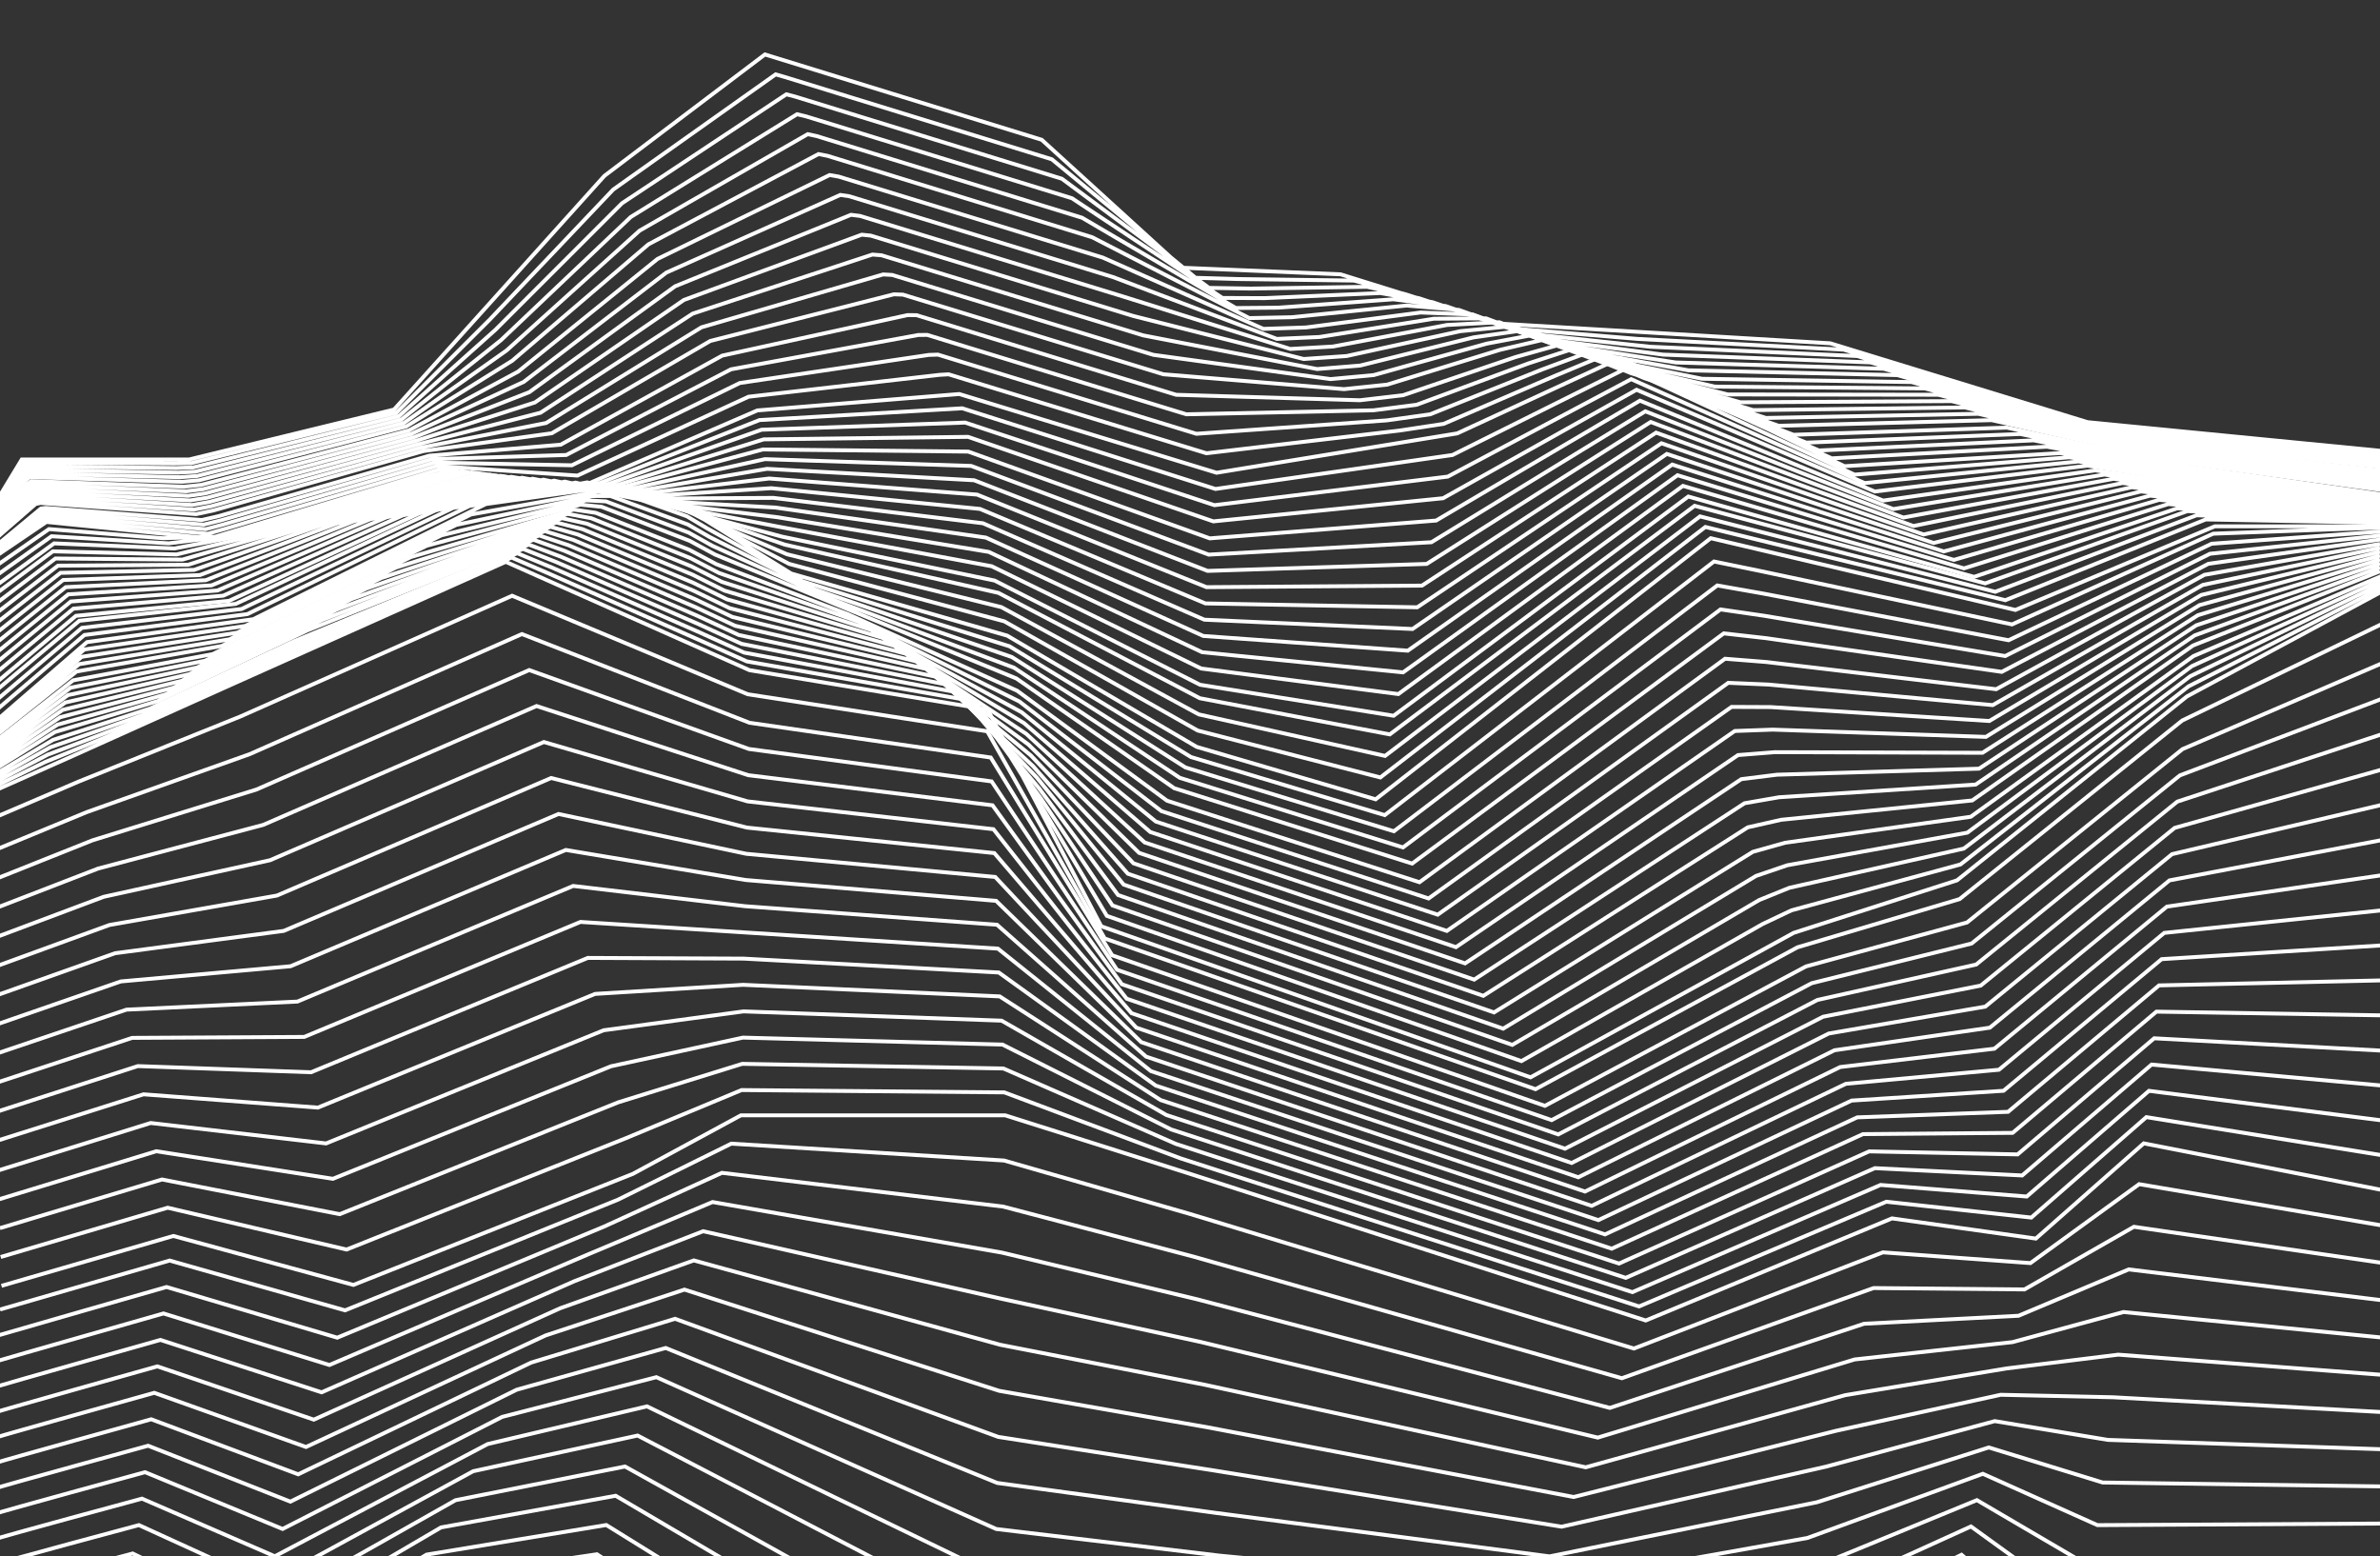 <?xml version="1.0" encoding="UTF-8"?>
<svg width="612px" height="400px" viewBox="0 0 612 400" version="1.1" xmlns="http://www.w3.org/2000/svg" xmlns:xlink="http://www.w3.org/1999/xlink">
    <rect x="0" y="0" width="612" height="400" fill="#333333" stroke="none"/>
    <!-- Generator: Sketch 52.5 (67469) - http://www.bohemiancoding.com/sketch -->
    <title>pattern-3</title>
    <desc>Created with Sketch.</desc>
    <g id="pattern-3" stroke="none" stroke-width="1" fill="none" fill-rule="evenodd">
        <path d="M-0.01,336.644 C0.178,336.569 43.627,324.05 43.627,324.05 L88.73,336.854 L158.939,308.393 L188.044,294 L258.19,298.337 L305.869,312.039 L420.155,346.668 L484.187,321.944 L522.108,324.705 L550.062,304.415 L616,315.623 M-0.209,343.22 C0.167,343.071 42.836,330.851 42.836,330.851 L86.722,343.879 L155.212,315.374 L185.636,301.504 L257.939,310.177 L306.843,323.024 L417.056,354.302 L481.758,331.122 L520.58,331.476 L548.722,315.372 L615.811,325.126 M-0.408,349.796 C0.157,349.573 42.045,337.651 42.045,337.651 L84.714,350.904 L151.487,322.356 L183.229,309.008 L257.688,322.019 L307.816,334.009 L413.957,361.934 L479.329,340.301 L519.051,338.247 L547.382,326.329 L615.623,334.629 M-0.608,356.373 C0.147,356.075 41.255,344.452 41.255,344.452 L82.707,357.928 L147.761,329.337 L180.82,316.512 L257.437,333.86 L308.791,344.993 L410.858,369.568 L476.901,349.479 L517.523,345.017 L546.042,337.285 L615.434,344.132 M-0.807,362.949 C0.136,362.577 40.465,351.253 40.465,351.253 L80.699,364.953 L144.035,336.318 L178.412,324.016 L257.186,345.7 L309.764,355.977 L407.759,377.201 L474.472,358.658 L515.994,351.788 L544.702,348.242 L615.246,353.636 M-1.006,369.526 C0.126,369.079 39.675,358.054 39.675,358.054 L78.691,371.978 L140.31,343.299 L176.004,331.52 L256.935,357.541 L310.737,366.962 L404.66,384.834 L472.043,367.837 L514.466,358.559 L543.361,359.198 L615.058,363.139 M-1.205,376.102 C0.115,375.581 38.883,364.854 38.883,364.854 L76.685,379.002 L136.583,350.281 L173.596,339.024 L256.683,369.381 L311.712,377.946 L401.561,392.468 L469.614,377.015 L512.937,365.329 L542.022,370.154 L614.869,372.642 M-1.403,382.678 C0.105,382.083 38.093,371.655 38.093,371.655 L74.677,386.027 L132.858,357.262 L171.189,346.528 L256.431,381.222 L312.685,388.93 L398.462,400.101 L467.184,386.194 L511.408,372.1 L540.681,381.11 L614.681,382.145 M-1.602,389.255 C0.094,388.584 37.303,378.456 37.303,378.456 L72.669,393.052 L129.132,364.243 L168.78,354.032 L256.18,393.064 L313.658,399.915 L395.363,407.734 L464.756,395.372 L509.879,378.871 L539.341,392.067 L614.492,391.649 M-1.801,395.831 C0.084,395.086 36.513,385.257 36.513,385.257 L70.662,400.076 L125.406,371.225 L166.372,361.536 L255.929,404.904 L314.632,410.899 L392.264,415.367 L462.327,404.55 L508.351,385.641 L538.002,403.024 L614.303,401.152 M-2,402.408 C0.073,401.588 35.722,392.057 35.722,392.057 L68.654,407.1 L121.68,378.206 L163.964,369.039 L255.678,416.745 L315.606,421.883 L389.165,423 L459.898,413.728 L506.822,392.412 L536.661,413.98 L614.115,410.655" id="Stroke-1" stroke="#FFFFFF"></path>
        <path d="M-3.006,409.506 C-0.745,408.61 34.117,399.359 34.117,399.359 L65.826,414.657 L117.124,385.662 L160.718,377 L254.569,429.147 L315.71,433.437 L385.184,431.198 L456.573,423.456 L504.389,399.685 L534.41,425.49 L613,420.702 M-3.205,416.095 C-0.756,415.125 33.327,406.174 33.327,406.174 L63.819,421.695 L113.399,392.657 L158.31,384.519 L254.318,441.01 L316.685,444.443 L382.085,438.846 L454.145,432.653 L502.86,406.468 L533.07,436.468 L612.812,430.225 M-3.404,422.685 C-0.766,421.64 32.537,412.988 32.537,412.988 L61.812,428.734 L109.674,399.653 L155.902,392.038 L254.067,452.875 L317.658,455.449 L378.987,446.495 L451.716,441.85 L501.332,413.253 L531.73,447.446 L612.624,439.747 M-3.602,429.274 C-0.777,428.155 31.747,419.802 31.747,419.802 L59.804,435.773 L105.949,406.647 L153.495,399.557 L253.816,464.739 L318.631,466.455 L375.888,454.144 L449.287,451.047 L499.804,420.037 L530.39,458.424 L612.435,449.269 M-3.801,435.864 C-0.787,434.67 30.957,426.616 30.957,426.616 L57.798,442.811 L102.223,413.643 L151.088,407.076 L253.565,476.604 L319.605,477.462 L372.79,461.792 L446.859,460.244 L498.276,426.82 L529.051,469.404 L612.247,458.791 M-4,442.453 C-0.798,441.185 30.166,433.431 30.166,433.431 L55.791,449.85 L98.499,420.638 L148.68,414.806 L253.313,488.892 L320.578,488.892 L369.692,467.854 L444.431,467.854 L496.748,432.811 L527.711,479.985 L612.058,468.115 M-4,452.46 C-0.986,451.266 29.789,444.698 29.789,444.698 L55.264,460.759 L72.025,450.316 L97.808,433.252 L129.702,429.147 L147.446,427.5 L251.576,499.648 L320.71,499.851 L351.951,488.911 L371.402,481.827 L403.901,481.492 L448.199,481.789 L499.366,447.805 L530.104,491.617 L559.092,487.48 L612.058,480.978 M-4,462.467 C-1.174,461.348 29.413,455.967 29.413,455.967 L54.736,471.668 L71.411,462.307 L97.116,445.866 L128.686,441.536 L146.213,440.405 L249.839,510.828 L320.842,511.234 L353.059,501.081 L373.112,494.215 L406.479,493.542 L451.968,494.139 L501.984,462.006 L532.497,502.854 L560.689,498.84 L612.058,493.642 M-4,472.474 C-1.363,471.429 29.037,467.235 29.037,467.235 L54.209,482.576 L70.796,474.298 L96.425,458.48 L127.669,453.925 L144.979,453.311 L248.101,522.009 L320.974,522.617 L354.169,513.249 L374.822,506.602 L409.056,505.593 L455.735,506.489 L504.604,476.206 L534.892,514.09 L562.287,510.198 L612.058,506.307 M-4,482.48 C-1.551,481.511 28.661,478.503 28.661,478.503 L53.682,493.485 L70.182,486.288 L95.734,471.095 L126.653,466.314 L143.746,466.216 L246.363,533.19 L321.107,534 L355.278,525.417 L376.533,518.989 L411.633,517.644 L459.504,518.838 L507.222,490.407 L537.285,525.326 L563.884,521.558 L612.058,518.971" id="Stroke-3" stroke="#FFFFFF"></path>
        <path d="M-3,572.267 C-2.247,571.968 26.263,579.627 26.263,579.627 L49.916,591.355 L65.625,593.894 L90.477,584.326 L118.459,577.529 L133.585,582.07 L231.625,633.435 L323.158,636.064 L366.101,634.554 L392.758,630.102 L435.647,625.737 L494.209,629.61 L531.563,617.859 L559.59,626.087 L579.018,623.432 L612.798,632.574 M-3,582.257 C-2.435,582.033 25.887,590.876 25.887,590.876 L49.388,602.246 L65.01,605.865 L89.786,596.919 L117.443,589.898 L132.351,594.954 L229.889,644.597 L323.291,647.429 L367.209,646.702 L394.467,642.47 L438.223,637.768 L497.975,641.94 L534.181,632.037 L561.983,637.305 L580.615,634.773 L612.798,645.218 M-3,592.247 C-2.623,592.098 25.511,602.126 25.511,602.126 L48.861,613.137 L64.397,617.836 L89.096,609.512 L116.427,602.266 L131.118,607.838 L228.152,655.759 L323.423,658.793 L368.318,658.852 L396.177,654.836 L440.8,649.799 L501.742,654.269 L536.798,646.213 L564.375,648.522 L582.212,646.114 L612.798,657.862 M-3,602.238 C-2.812,602.163 25.134,613.375 25.134,613.375 L48.334,624.027 L63.783,629.807 L88.406,622.106 L115.412,614.634 L129.885,620.723 L226.415,666.921 L323.555,670.157 L369.426,671 L397.886,667.203 L443.376,661.83 L505.509,666.598 L539.415,660.39 L566.767,659.74 L583.808,657.454 L612.798,670.505 M0.379,330.553 L44.581,317.731 L90.873,330.316 L162.756,301.761 L190.526,286.715 L258.474,286.715 L304.899,301.405 L423.185,339.461 L486.508,313.214 L523.506,318.401 L551.254,293.924 L616,306.593 M615.812,297.508 L551.924,287.178 L522.334,313.004 L485.043,308.931 L421.469,335.849 L303.654,297.806 L258.243,280.821 L190.694,280.225 L160.874,292.629 L89.117,321.222 L43.122,310.47 L0.181,323.135 M615.623,288.419 L552.593,280.424 L521.162,307.59 L483.578,304.616 L419.753,332.174 L302.409,294.081 L258.014,274.676 L190.861,273.484 L158.992,283.37 L87.362,312.13 L41.662,303.21 L-0.018,315.716 M615.435,279.332 L553.263,273.67 L519.99,302.177 L482.114,300.302 L418.037,328.499 L301.164,290.357 L257.784,268.53 L191.029,266.741 L157.11,274.112 L85.607,303.036 L40.203,295.95 L-0.217,308.298 M615.246,270.243 L553.933,266.915 L518.818,296.763 L480.649,295.988 L416.321,324.823 L299.918,286.632 L257.554,262.383 L191.196,260 L155.227,264.854 L83.852,293.943 L38.743,288.689 L-0.416,300.88" id="Stroke-5" stroke="#FFFFFF"></path>
        <path d="M615,261.058 L554.51,260.066 L517.535,291.227 L479.051,291.55 L414.437,321 L298.442,282.792 L257.068,256.145 L191.073,253.168 L153.034,255.504 L81.745,284.734 L36.907,281.316 L-1.011,293.336 M614.812,251.977 L555.18,253.317 L516.362,285.819 L477.585,287.239 L412.72,317.328 L297.195,279.071 L256.838,250.006 L191.24,246.432 L151.15,246.253 L79.99,275.648 L35.447,274.062 L-1.211,285.924 M614.623,242.897 L555.851,246.569 L515.19,280.41 L476.12,282.928 L411.003,313.656 L295.95,275.349 L256.608,243.865 L191.407,239.697 L149.268,237.003 L78.233,266.563 L33.987,266.808 L-1.41,278.512 M614.435,233.817 L556.521,239.82 L514.017,275.001 L474.653,278.618 L409.286,309.985 L294.704,271.628 L256.378,237.724 L191.575,232.96 L147.384,227.753 L76.477,257.477 L32.526,259.554 L-1.608,271.1 M614.246,224.736 L557.191,233.072 L512.844,269.593 L473.188,274.307 L407.569,306.312 L293.458,267.905 L256.147,231.583 L191.742,226.225 L145.501,218.502 L74.72,248.393 L31.065,252.3 L-1.807,263.688 M614.058,215.655 L557.861,226.324 L511.672,264.184 L471.723,269.996 L405.853,302.641 L292.212,264.184 L255.916,225.443 L191.91,219.488 L143.618,209.251 L72.965,239.307 L29.604,245.046 L-2.006,256.276 M613.87,206.574 L558.53,219.575 L510.5,258.776 L470.257,265.685 L404.135,298.968 L290.967,260.462 L255.686,219.303 L192.077,212.752 L141.735,200.002 L71.208,230.222 L28.144,237.792 L-2.205,248.864 M613.681,197.494 L559.2,212.827 L509.326,253.367 L468.791,261.375 L402.419,295.297 L289.72,256.741 L255.456,213.162 L192.245,206.017 L139.851,190.751 L69.452,221.136 L26.684,230.538 L-2.404,241.451 M613.493,188.414 L559.871,206.079 L508.154,247.958 L467.326,257.064 L400.701,291.624 L288.475,253.019 L255.225,207.021 L192.412,199.28 L137.969,181.5 L67.696,212.051 L25.223,223.285 L-2.603,234.039 M613.305,179.333 L560.541,199.33 L506.982,242.55 L465.86,252.753 L398.985,287.953 L287.229,249.298 L254.995,200.881 L192.58,192.545 L136.085,172.251 L65.94,202.967 L23.763,216.031 L-2.802,226.628 M613.116,170.252 L561.211,192.582 L505.81,237.141 L464.395,248.442 L397.267,284.28 L285.983,245.577 L254.765,194.74 L192.747,185.808 L134.203,163 L64.184,193.881 L22.303,208.777 L-3,219.216" id="Stroke-6" stroke="#FFFFFF"></path>
        <path d="M612.164,160.569 L561.131,185.23 L503.902,231.126 L462.204,243.525 L394.844,280 L284.06,241.249 L253.866,187.996 L192.262,178.469 L131.682,153.148 L61.809,184.193 L20.234,200.919 L-3.801,211.199 M615,116.168 L536.802,108.524 L470.658,88.254 L385.455,83.18 L344.721,70.52 L303.983,68.829 L267.867,35.932 L196.698,14 L155.42,45.209 L101.331,105.278 L48.666,118.112 L5.608,118.112 L-4,133.957 M614.948,117.006 L538.689,109.362 L474.094,89.889 L421.066,87.124 L388.834,84.442 L361.565,75.694 L348.119,72.125 L318.238,71.731 L307.435,71.418 L270.462,40.943 L201.777,19.786 L199.45,19.121 L157.681,48.731 L125.948,82.145 L101.959,106.09 L49.176,119.061 L44.833,119.139 L31.865,119.059 L6.008,118.899 L5.261,119.986 L-4,134.471 M614.895,117.843 L540.576,110.201 L477.529,91.526 L424.347,89.143 L392.214,85.704 L364.961,76.688 L351.518,73.729 L321.718,74.185 L310.889,74.007 L273.058,45.954 L204.529,24.854 L202.203,24.243 L159.941,52.255 L127.39,84.792 L102.587,106.976 L49.687,120.162 L45.339,120.317 L32.336,120.157 L6.408,119.839 L5.616,120.848 L-4,135.06 M614.843,118.68 L542.463,111.039 L480.965,93.161 L427.627,91.163 L395.594,86.967 L368.357,77.682 L354.916,75.334 L325.198,76.641 L314.343,76.596 L275.654,50.966 L207.281,29.922 L204.956,29.365 L162.202,55.777 L128.832,87.439 L103.215,107.863 L50.197,121.263 L45.845,121.495 L32.806,121.256 L6.809,120.778 L5.972,121.709 L-4,135.649 M614.791,119.518 L544.35,111.878 L484.4,94.797 L430.907,93.182 L398.973,88.229 L371.753,78.676 L358.315,76.938 L328.677,79.095 L317.797,79.184 L278.25,55.977 L210.033,34.99 L207.708,34.486 L164.463,59.3 L130.273,90.086 L103.843,108.751 L50.707,122.364 L46.352,122.675 L33.276,122.354 L7.209,121.716 L6.327,122.572 L-4,136.238 M614.738,120.354 L546.238,112.716 L487.836,96.433 L434.187,95.202 L402.353,89.492 L375.149,79.67 L361.713,78.542 L332.157,81.549 L321.251,81.773 L280.845,60.988 L212.785,40.059 L210.461,39.608 L166.724,62.823 L131.715,92.733 L104.471,109.637 L51.218,123.464 L46.858,123.853 L33.747,123.453 L7.609,122.656 L6.682,123.433 L-4,136.828" id="Stroke-7" stroke="#FFFFFF"></path>
        <path d="M615,121.285 L548.405,113.666 L491.524,98.216 L437.691,97.372 L405.941,90.918 L378.74,80.852 L365.3,80.336 L335.809,84.183 L324.871,84.54 L283.586,66.221 L215.648,45.397 L213.323,45 L169.072,66.567 L133.226,95.533 L105.154,110.643 L51.756,124.651 L47.391,125.116 L34.236,124.637 L8.016,123.683 L7.044,124.382 L-4,137.473 M614.948,122.121 L550.293,114.502 L494.96,99.848 L440.974,99.386 L409.323,92.179 L382.137,81.844 L368.699,81.936 L339.291,86.632 L328.327,87.123 L286.184,71.221 L218.4,50.454 L216.077,50.11 L171.334,70.081 L134.668,98.174 L105.783,111.527 L52.267,125.749 L47.897,126.292 L34.707,125.733 L8.416,124.619 L7.399,125.241 L-4,138.061 M614.895,122.956 L552.181,115.339 L498.398,101.48 L444.256,101.401 L412.704,93.438 L385.535,82.836 L372.099,83.537 L342.772,89.081 L331.783,89.705 L288.781,76.22 L221.154,55.511 L218.831,55.22 L173.596,73.596 L136.111,100.815 L106.411,112.413 L52.778,126.846 L48.404,127.467 L35.177,126.828 L8.816,125.556 L7.754,126.102 L-4,138.649 M614.843,123.792 L554.069,116.175 L501.835,103.112 L447.537,103.416 L416.085,94.698 L388.934,83.828 L375.5,85.138 L346.253,91.53 L335.239,92.288 L291.378,81.22 L223.907,60.567 L221.585,60.33 L175.858,77.111 L137.554,103.456 L107.039,113.297 L53.289,127.945 L48.911,128.643 L35.648,127.924 L9.217,126.493 L8.109,126.961 L-4,139.236 M614.791,124.627 L555.957,117.011 L505.273,104.744 L450.819,105.431 L419.467,95.957 L392.331,84.82 L378.9,86.738 L349.735,93.978 L338.694,94.87 L293.975,86.22 L226.661,65.624 L224.339,65.439 L178.119,80.625 L138.995,106.097 L107.667,114.182 L53.799,129.043 L49.418,129.819 L36.118,129.021 L9.618,127.431 L8.465,127.821 L-4,139.825 M614.738,125.463 L557.845,117.848 L508.709,106.376 L454.101,107.446 L422.848,97.217 L395.729,85.812 L382.3,88.339 L353.216,96.427 L342.149,97.453 L296.572,91.219 L229.414,70.68 L227.093,70.549 L180.381,84.14 L140.438,108.738 L108.296,115.067 L54.31,130.141 L49.924,130.995 L36.589,130.116 L10.018,128.367 L8.82,128.682 L-4,140.413 M614.686,126.298 L559.733,118.684 L512.147,108.008 L457.383,109.461 L426.23,98.476 L399.127,86.804 L385.7,89.94 L356.697,98.876 L345.605,100.035 L299.169,96.219 L232.166,75.737 L229.847,75.659 L182.643,87.654 L141.881,111.379 L108.924,115.952 L54.821,131.239 L50.432,132.17 L37.059,131.212 L10.418,129.304 L9.176,129.541 L-4,141" id="Stroke-8" stroke="#FFFFFF"></path>
        <path d="M615,127.459 L562.042,119.831 L516.051,109.93 L461.189,111.769 L430.167,100.005 L403.108,88.042 L389.698,91.794 L360.805,101.598 L349.699,102.893 L302.453,101.492 L235.675,81.025 L233.358,81 L185.712,91.422 L144.173,114.319 L110.436,117.142 L56.271,132.674 L51.881,133.684 L38.487,132.644 L11.804,130.573 L10.517,130.734 L-3,141.943 M614.947,128.296 L563.929,120.669 L519.486,111.566 L464.467,113.788 L433.545,101.268 L406.502,89.036 L393.094,93.398 L364.283,104.051 L353.151,105.482 L305.047,106.502 L238.426,86.093 L236.11,86.121 L187.971,94.944 L145.613,116.965 L111.064,118.028 L56.781,133.774 L52.387,134.863 L38.957,133.742 L12.204,131.511 L10.873,131.595 L-3,142.533 M614.895,129.134 L565.815,121.507 L522.919,113.201 L467.745,115.807 L436.922,102.53 L409.897,90.03 L396.491,95.003 L367.761,106.505 L356.603,108.069 L307.642,111.512 L241.176,91.16 L238.86,91.24 L190.231,98.466 L147.054,119.611 L111.691,118.915 L57.292,134.875 L52.894,136.04 L39.427,134.841 L12.604,132.45 L11.228,132.457 L-3,143.121 M614.843,129.971 L567.701,122.345 L526.353,114.836 L471.024,117.826 L440.301,103.793 L413.291,91.024 L399.888,96.606 L371.239,108.958 L360.054,110.658 L310.236,116.521 L243.927,96.226 L241.612,96.361 L192.49,101.987 L148.495,122.259 L112.319,119.801 L57.801,135.974 L53.4,137.218 L39.898,135.939 L13.005,133.389 L11.582,133.318 L-3,143.711 M614.79,130.807 L529.786,116.472 L474.303,119.845 L416.685,92.018 L374.717,111.413 L312.831,121.531 L246.677,101.293 L194.749,105.51 L149.936,124.905 L112.947,120.688 L53.906,138.397 L40.367,137.036 L11.937,134.18 L-3,144.3 M614.665,131.043 L532.13,117.55 L476.897,122.015 L418.065,94.746 L373.503,116.968 L312.553,125.698 L247.43,104.963 L195.294,107.989 L151.526,125.252 L115.708,120.936 L58.122,137.889 L41.865,138.357 L12.597,136.015 L-3,146.866 M614.539,131.278 L534.473,118.629 L479.491,124.186 L419.447,97.474 L372.289,122.523 L312.276,129.865 L248.184,108.635 L195.838,110.47 L153.116,125.599 L118.47,121.184 L62.338,137.38 L43.362,139.677 L13.256,137.851 L-3,149.434 M614.414,131.514 L536.817,119.708 L482.086,126.355 L420.828,100.202 L371.076,128.079 L311.999,134.031 L248.936,112.305 L196.381,112.95 L154.706,125.946 L121.231,121.432 L66.553,136.872 L44.859,140.996 L13.915,139.687 L-3,152" id="Stroke-9" stroke="#FFFFFF"></path>
        <path d="M614,131.925 L538.784,120.922 L484.242,128.688 L421.698,103 L369.292,133.817 L311.084,138.397 L248.981,116.093 L196.156,115.546 L155.48,126.448 L123.139,121.818 L69.854,136.555 L45.413,142.53 L13.594,141.732 L-4,154.826 M613.874,132.161 L541.13,122.005 L486.84,130.867 L423.081,105.738 L368.077,139.392 L310.807,142.579 L249.735,119.777 L196.701,118.034 L157.072,126.797 L125.904,122.067 L74.074,136.044 L46.912,143.855 L14.254,143.574 L-4,157.402 M613.749,132.398 L543.476,123.088 L489.436,133.045 L424.463,108.476 L366.863,144.968 L310.53,146.761 L250.489,123.462 L197.245,120.524 L158.664,127.145 L128.669,122.317 L78.295,135.534 L48.411,145.18 L14.914,145.416 L-4,159.978 M613.623,132.634 L545.822,124.17 L492.034,135.223 L425.846,111.215 L365.648,150.544 L310.252,150.942 L251.243,127.145 L197.79,123.013 L160.255,127.494 L131.434,122.565 L82.516,135.024 L49.91,146.505 L15.573,147.259 L-4,162.555 M613.498,132.87 L548.168,125.253 L494.631,137.401 L427.228,113.953 L364.433,156.12 L309.975,155.124 L251.997,130.83 L198.334,125.502 L161.847,127.842 L134.199,122.814 L86.736,134.513 L51.409,147.83 L16.233,149.101 L-4,165.132 M613.372,133.107 L550.514,126.336 L497.228,139.579 L428.611,116.691 L363.218,161.696 L309.697,159.306 L252.751,134.513 L198.879,127.991 L163.439,128.191 L136.964,123.063 L90.957,134.003 L52.908,149.155 L16.893,150.942 L-4,167.707 M613.247,133.343 L552.86,127.419 L499.826,141.757 L429.993,119.429 L362.004,167.272 L309.419,163.488 L253.505,138.197 L199.424,130.481 L165.031,128.539 L139.729,123.312 L95.178,133.493 L54.407,150.48 L17.553,152.784 L-4,170.284 M613.12,133.58 L555.206,128.502 L502.422,143.935 L431.375,122.167 L360.789,172.848 L309.142,167.67 L254.259,141.882 L199.968,132.97 L166.623,128.888 L142.494,123.561 L99.397,132.982 L55.906,151.805 L18.213,154.626 L-4,172.86 M612.994,133.817 L557.551,129.585 L505.02,146.113 L432.757,124.905 L359.574,178.423 L308.864,171.852 L255.013,145.565 L200.512,135.459 L168.215,129.237 L145.258,123.809 L103.618,132.472 L57.405,153.13 L18.872,156.469 L-4,175.437 M612.869,134.053 L559.898,130.667 L507.618,148.292 L434.14,127.643 L358.359,184 L308.587,176.034 L255.767,149.25 L201.058,137.948 L169.807,129.585 L148.023,124.058 L107.839,131.962 L58.905,154.455 L19.532,158.311 L-4,178.013" id="Stroke-10" stroke="#FFFFFF"></path>
        <path d="M613,133.909 L562.495,131.388 L510.462,149.97 L435.763,130.029 L357.378,188.79 L308.538,179.499 L256.746,152.416 L201.821,140.012 L171.614,129.585 L151.002,124 L112.27,131.091 L60.61,155.241 L20.395,159.582 L-3.8,179.869 M612.875,134.143 L564.842,132.463 L513.06,152.133 L437.146,132.747 L356.162,194.324 L308.26,183.65 L257.499,156.074 L202.366,142.483 L173.206,129.93 L153.767,124.247 L116.491,130.585 L62.109,156.557 L21.054,161.41 L-3.8,182.427 M612.749,134.378 L567.188,133.538 L515.656,154.294 L438.529,135.466 L354.947,199.86 L307.983,187.801 L258.254,159.73 L202.91,144.954 L174.799,130.276 L156.532,124.494 L120.712,130.078 L63.608,157.871 L21.714,163.24 L-3.8,184.985 M612.222,135.3 L569.534,135.3 L518.254,156.8 L439.911,138.355 L353.732,205.48 L307.706,191.995 L259.008,163.409 L203.455,147.436 L176.391,130.628 L159.297,124.743 L124.933,129.574 L65.107,159.188 L22.374,165.068 L-4,187.886 M612.623,135.614 L569.115,137.195 L517.375,160.521 L452.536,146.765 L440.746,144.343 L356.079,209.546 L306.266,194.621 L259.594,166.144 L206.429,149.451 L181.815,135.813 L176.631,132.724 L158.141,126.126 L153.7,126.424 L121.131,132.253 L63.08,160.907 L38.573,164.492 L21.705,166.956 L-3.8,188.493 M612.623,136.614 L568.696,139.777 L516.495,164.586 L453.082,152.53 L441.582,150.504 L358.425,213.697 L304.826,197.289 L260.179,168.901 L209.404,151.478 L182.499,138.061 L176.871,134.825 L156.986,127.511 L152.225,127.525 L117.329,134.934 L61.051,162.627 L37.349,166.313 L21.035,168.845 L-3.8,189.444 M612.623,137.615 L568.278,142.359 L515.615,168.651 L453.629,158.294 L442.417,156.665 L360.771,217.849 L303.385,199.959 L260.766,171.658 L212.379,153.504 L183.185,140.31 L177.111,136.927 L155.829,128.896 L150.75,128.628 L113.527,137.615 L59.024,164.346 L36.125,168.134 L20.366,170.733 L-3.8,190.396 M612.623,138.616 L567.858,144.942 L514.735,172.716 L454.174,164.059 L443.253,162.826 L363.117,222 L301.945,202.627 L261.351,174.414 L215.353,155.529 L183.869,142.558 L177.35,139.028 L154.673,130.281 L149.275,129.731 L109.725,140.296 L56.996,166.065 L34.901,169.955 L19.695,172.621 L-3.8,191.347" id="Stroke-11" stroke="#FFFFFF"></path>
        <path d="M612,139.827 L566.847,147.773 L513.3,177.177 L454.206,170.185 L443.581,169.344 L365.009,226.795 L300.096,205.836 L261.554,177.569 L217.976,157.856 L184.224,145.044 L177.266,141.348 L153.209,131.837 L147.496,131 L105.648,143.204 L54.728,168.137 L33.451,172.148 L18.81,174.896 L-4,192.772 M612,140.833 L566.429,150.369 L512.421,181.262 L454.752,175.979 L444.416,175.535 L367.354,230.967 L298.657,208.517 L262.14,180.34 L220.948,159.893 L184.909,147.303 L177.506,143.459 L152.053,133.229 L146.021,132.108 L101.848,145.899 L52.701,169.865 L32.228,173.978 L18.141,176.793 L-4,193.729 M612,141.839 L566.01,152.964 L511.542,185.347 L455.298,181.772 L445.252,181.726 L369.699,235.139 L297.218,211.199 L262.725,183.111 L223.92,161.929 L185.593,149.563 L177.746,145.572 L150.898,134.621 L144.547,133.216 L98.049,148.594 L50.675,171.594 L31.005,175.809 L17.472,178.691 L-4,194.685 M612,142.844 L565.591,155.559 L510.663,189.432 L455.844,187.567 L446.087,187.918 L372.044,239.312 L295.779,213.882 L263.311,185.88 L226.893,163.966 L186.277,151.822 L177.986,147.683 L149.743,136.013 L143.073,134.324 L94.25,151.287 L48.649,173.322 L29.782,177.639 L16.803,180.589 L-4,195.641 M612,143.85 L565.173,158.154 L509.784,193.518 L456.39,193.36 L446.922,194.11 L374.388,243.484 L294.34,216.564 L263.896,188.651 L229.865,166.002 L186.962,154.082 L178.226,149.796 L148.587,137.405 L141.599,135.432 L90.451,153.982 L46.623,175.051 L28.559,179.47 L16.134,182.487 L-4,196.597 M612,144.856 L564.754,160.75 L508.905,197.603 L456.936,199.154 L447.757,200.301 L376.733,247.656 L292.901,219.245 L264.482,191.422 L232.838,168.038 L187.646,156.342 L178.465,151.908 L147.432,138.797 L140.125,136.54 L86.651,156.677 L44.597,176.779 L27.336,181.3 L15.465,184.385 L-4,197.554 M612,145.862 L564.335,163.345 L508.025,201.688 L457.482,204.948 L448.592,206.492 L379.077,251.828 L291.462,221.928 L265.067,194.192 L235.81,170.074 L188.33,158.602 L178.705,154.02 L146.277,140.189 L138.651,137.649 L82.851,159.371 L42.57,178.507 L26.113,183.131 L14.796,186.283 L-4,198.509 M612,146.867 L563.917,165.94 L507.146,205.773 L458.028,210.741 L449.427,212.684 L381.421,256 L290.022,224.61 L265.654,196.962 L238.782,172.111 L189.015,160.862 L178.945,156.132 L145.121,141.581 L137.175,138.756 L79.052,162.065 L40.544,180.235 L24.89,184.961 L14.127,188.18 L-4,199.465" id="Stroke-12" stroke="#FFFFFF"></path>
        <path d="M612.559,148.006 L564.027,168.661 L506.759,209.971 L459.036,216.645 L450.719,218.984 L384.181,260.268 L288.937,227.398 L266.579,199.849 L242.081,174.272 L189.992,163.249 L179.471,158.374 L144.229,143.108 L135.96,140 L75.473,164.887 L38.715,182.085 L23.855,186.912 L13.639,190.197 L-3.83,200.537 M612.559,149.011 L563.607,171.255 L505.88,214.055 L459.583,222.436 L451.554,225.174 L386.527,264.438 L287.497,230.08 L267.166,202.619 L245.055,176.307 L190.676,165.508 L179.711,160.485 L143.074,144.499 L134.485,141.108 L71.671,167.581 L36.687,183.813 L22.631,188.742 L12.969,192.094 L-3.83,201.493 M612.559,150.017 L563.189,173.85 L505,218.138 L460.129,228.228 L452.39,231.363 L388.873,268.609 L286.057,232.76 L267.751,205.387 L248.03,178.343 L191.361,167.767 L179.951,162.596 L141.917,145.891 L133.01,142.216 L67.869,170.275 L34.66,185.541 L21.407,190.571 L12.3,193.992 L-3.83,202.449 M612.559,151.022 L562.77,176.443 L504.12,222.222 L460.675,234.019 L453.225,237.552 L391.219,272.78 L284.617,235.441 L268.336,208.157 L251.004,180.378 L192.046,170.027 L180.191,164.707 L140.761,147.282 L131.535,143.324 L64.068,172.968 L32.632,187.269 L20.183,192.401 L11.63,195.889 L-3.83,203.405 M-3.83,204.36 L18.959,194.231 L60.266,175.661 L130.059,144.432 L192.731,172.286 L253.978,182.414 L283.177,238.123 L393.565,276.95 L461.222,239.811 L503.24,226.306 L562.35,179.038 L612.559,152.028 M-3.83,612.045 L62.402,641.588 L113.679,626.817 L224.067,677.882 L370.063,682.947 L445.554,673.662 L508.938,678.726 L585.141,668.598 L612.559,682.947 M-3.873,628.899 L62.753,655.487 L114.064,642.193 L225.187,688.152 L370.721,692.71 L446.021,684.354 L509.227,688.912 L585.246,679.796 L612.919,692.71 M-3.915,645.752 L63.103,669.386 L114.449,657.57 L226.306,698.423 L371.379,702.473 L446.489,695.046 L509.516,699.098 L585.35,690.994 L613.28,702.473 M-3.957,662.606 L63.453,683.286 L114.835,672.945 L227.427,708.692 L372.037,712.237 L446.956,705.738 L509.804,709.283 L585.455,702.192 L613.64,712.237 M-4,679.459 L63.803,697.185 L115.22,688.322 L228.547,718.962 L372.695,722 L447.423,716.429 L510.093,719.468 L585.56,713.391 L614,722" id="Stroke-13" stroke="#FFFFFF"></path>
    </g>
</svg>